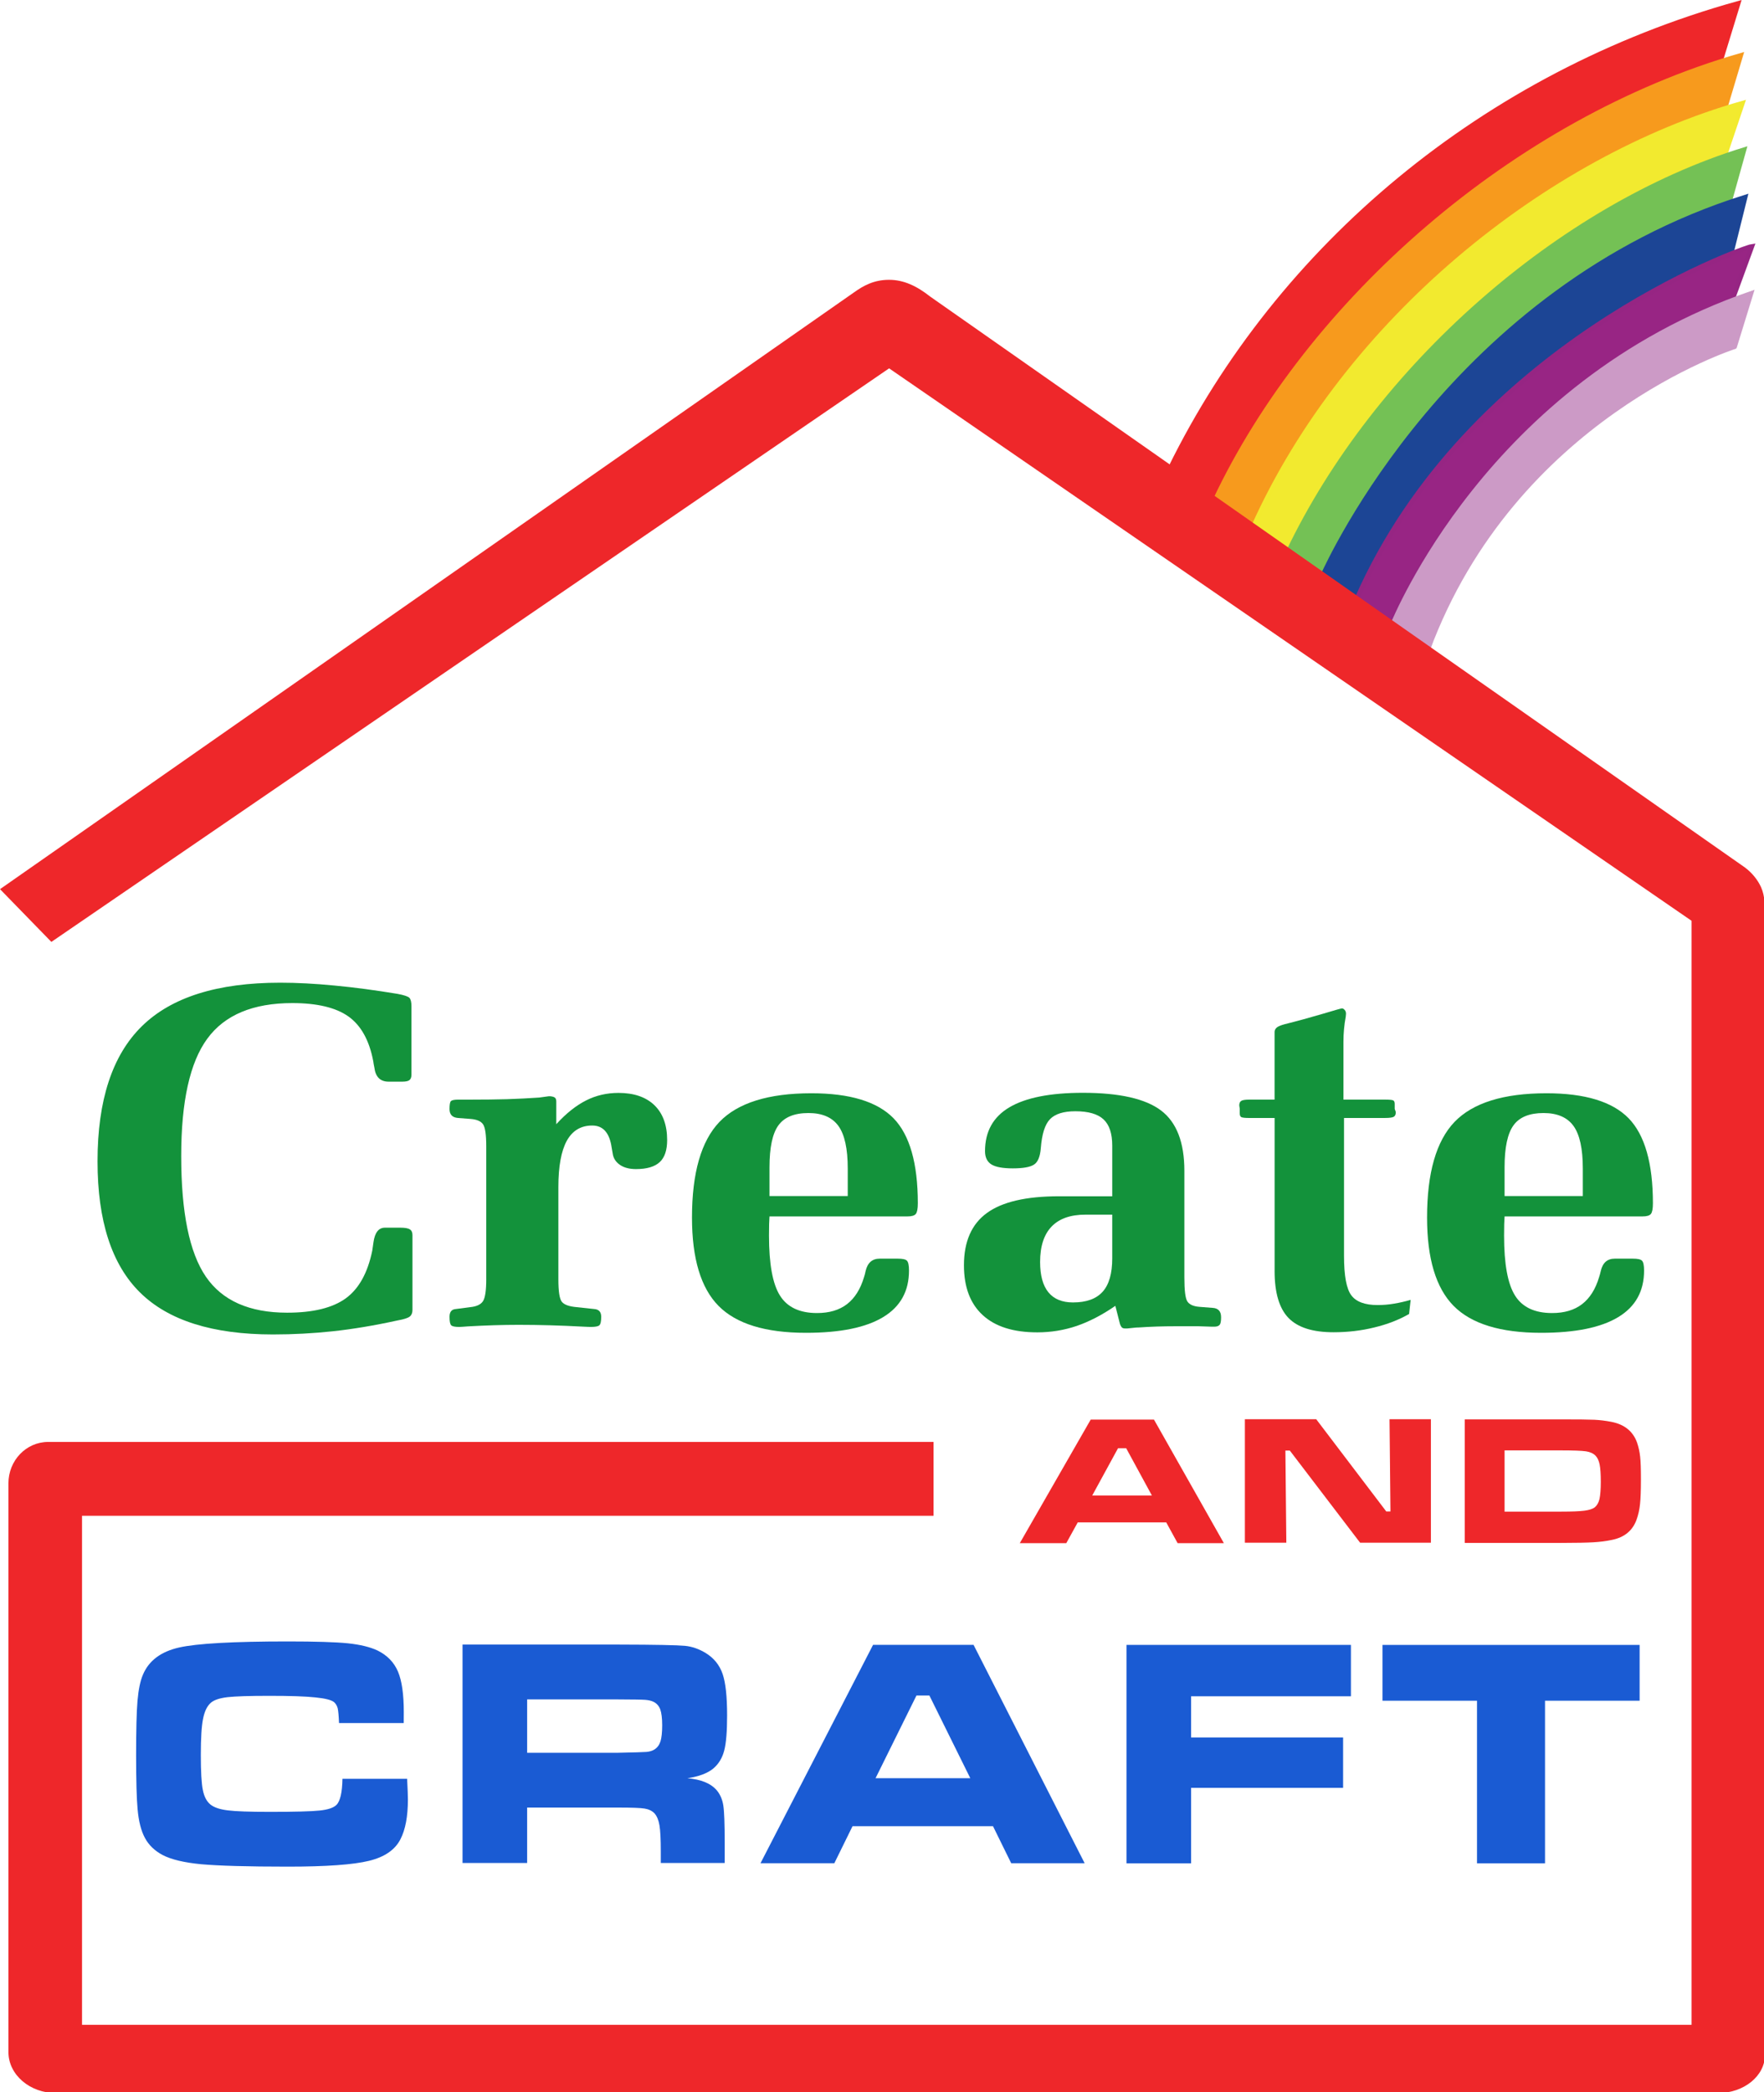<svg width="674.64" height="799.85" version="1.1" viewBox="0 0 632.46 749.86" xmlns="http://www.w3.org/2000/svg">
 <path d="m623.15 1.258c-90.979 25.378-164.45 87.172-203.45 166.45l15.594 10.98c30.937-66.658 104.88-132.9 181.57-156.91z" fill="#ee272a" stroke="#ee272a" stroke-miterlimit="10" stroke-width="1.73" style="paint-order:normal"/>
 <g transform="translate(-.22 -.34)" stroke-width="22.223">
  <path d="m122.99 637.95h23.196c0.2 3.833 0.278 6.306 0.278 7.417 0 6.028-0.889 10.75-2.639 14.167-1.918 3.833-5.695 6.445-11.306 7.806-5.639 1.389-15.334 2.082-29.138 2.082-14.5 0-24.834-0.307-31.001-0.86-6.139-0.584-10.806-1.696-13.917-3.333-2.778-1.5-4.889-3.5-6.25-6.028-1.389-2.528-2.278-5.972-2.667-10.389-0.333-3.556-0.529-9.972-0.529-19.278 0-9.056 0.156-15.611 0.5-19.612 0.362-4.028 1-7.139 1.973-9.361 2.111-4.972 6.417-8.195 12.861-9.667 6.472-1.473 19.528-2.193 39.168-2.193 9.806 0 16.945 0.222 21.417 0.667 4.445 0.473 8 1.333 10.639 2.583 3.445 1.693 5.889 4.194 7.306 7.5 1.418 3.306 2.111 8.167 2.111 14.611 0 0.333 0 1.64-0.022 3.889h-23.196c-0.111-2.611-0.278-4.361-0.473-5.25-0.222-0.889-0.64-1.611-1.249-2.193-0.918-0.804-3.167-1.389-6.778-1.751-3.611-0.389-9.056-0.556-16.389-0.556-7.278 0-12.278 0.156-15.084 0.473-2.778 0.333-4.75 0.971-5.917 1.944-1.362 1.138-2.333 3.083-2.861 5.806-0.556 2.695-0.804 7.028-0.804 12.973 0 5.917 0.222 10.111 0.722 12.556 0.471 2.417 1.416 4.167 2.778 5.25 1.304 1.027 3.389 1.722 6.222 2.056 2.861 0.362 7.889 0.529 15.111 0.529 8.889 0 14.806-0.156 17.778-0.473 2.945-0.304 4.945-0.971 6-2 1.362-1.333 2.082-4.472 2.167-9.361" fill="#1a5bd3"/>
  <path d="m189.22 628.61h32.641c5.695-0.111 9.111-0.222 10.195-0.307 1.111-0.111 2.056-0.389 2.833-0.889 1-0.64 1.722-1.611 2.138-2.889 0.389-1.251 0.611-3.195 0.611-5.778 0-2.528-0.249-4.445-0.693-5.695-0.473-1.249-1.304-2.167-2.445-2.722-0.833-0.389-1.807-0.611-2.945-0.693-1.138-0.089-4.389-0.133-9.75-0.156h-32.583v19.139zm-23.167 39.501v-78.28h56.028c13.195 0.022 21.084 0.2 23.694 0.444 2.611 0.249 5.111 1.138 7.556 2.639 2.889 1.807 4.889 4.278 5.972 7.445 1.082 3.139 1.611 8.111 1.611 14.861 0 5.695-0.333 9.889-1.027 12.556-0.693 2.695-2 4.833-3.889 6.445-2.056 1.722-5.167 2.889-9.306 3.528 4.889 0.389 8.389 1.833 10.528 4.333 1.222 1.473 2 3.278 2.333 5.417 0.333 2.111 0.5 6.583 0.5 13.334v7.278h-22.916v-4.167c0-4.361-0.156-7.472-0.473-9.306-0.307-1.86-0.889-3.278-1.751-4.278-0.86-0.916-2.056-1.5-3.556-1.749-1.5-0.251-4.639-0.362-9.445-0.362h-32.694v19.862h-23.167" fill="#1a5bd3"/>
  <path d="m348.11 637.73-14.667-29.641h-4.639l-14.667 29.641h33.974zm14.667 30.472-6.528-13.278h-50.361l-6.528 13.278h-26.472l40.361-78.28h36.028l39.834 78.28z" fill="#1a5bd3"/>
  <path d="m404.11 589.95h80.473v18.417h-57.308v14.75h54.501v18.056h-54.501v27.056h-23.167v-78.28z" fill="#1a5bd3"/>
  <path d="m495.89 589.95h92.198v20h-33.916v58.279h-24.389v-58.279h-33.89v-20z" fill="#1a5bd3"/>
  <path d="m413.22 536.39-9.222-16.945h-2.917l-9.25 16.945zm9.222 17.084-4.083-7.445h-31.723l-4.111 7.445h-16.667l25.418-44.279h22.694l25.056 44.279z" fill="#ee272a"/>
  <path d="m446.56 509.06h25.583l25.112 33.056h1.5l-0.333-33.056h14.834v44.25h-25.389l-25.196-33.027h-1.582l0.333 33.027h-14.861v-44.25z" fill="#ee272a"/>
  <path d="m539.67 542.17h20.334c3.75 0 6.5-0.111 8.25-0.333 1.778-0.222 3.028-0.64 3.75-1.196 0.778-0.64 1.36-1.611 1.696-2.972 0.304-1.389 0.471-3.445 0.471-6.195 0-2.722-0.133-4.806-0.416-6.195-0.278-1.389-0.778-2.445-1.473-3.167-0.804-0.804-1.944-1.333-3.445-1.556-1.529-0.222-4.5-0.333-8.972-0.333h-20.195v21.945zm-14.278 11.222v-44.279h34.472c6.139 0 10.139 0.044 12.028 0.133 1.889 0.089 3.889 0.333 5.945 0.722 4.778 0.889 7.917 3.417 9.361 7.528 0.529 1.556 0.889 3.222 1.085 5 0.2 1.778 0.278 4.472 0.278 8.084 0 3.972-0.111 6.945-0.333 9-0.222 2.029-0.64 3.861-1.251 5.528-1.416 3.889-4.361 6.306-8.806 7.195-2.082 0.444-4.306 0.722-6.667 0.86-2.361 0.133-6.222 0.222-11.611 0.222h-34.501" fill="#ee272a"/>
 </g>
 <path d="m618.34 39.15c-73.668 23.863-139.78 84.502-168.76 149.75l-13.917-9.528c33.723-71.473 107.45-136.14 188.42-159.47l-5.75 19.25z" fill="#f79a1d" stroke-width="22.223"/>
 <path d="m618.34 39.15c-73.668 23.863-139.78 84.502-168.76 149.75l-13.917-9.528c33.723-71.473 107.45-136.14 188.42-159.47l-5.75 19.25z" fill="none" stroke="#f79a1d" stroke-miterlimit="10" stroke-width="1.722"/>
 <path d="m618.34 55.817c-59.806 19.195-130.53 82.642-155.7 141.73l-13.056-9.056c33.167-73.42 104.89-131.53 175.09-151.45l-6.333 18.778z" fill="#f2ea2f" stroke-width="22.223"/>
 <path d="m618.34 55.817c-59.806 19.195-130.53 82.642-155.7 141.73l-13.056-9.056c33.167-73.42 104.89-131.53 175.09-151.45l-6.333 18.778z" fill="none" stroke="#f2ea2e" stroke-miterlimit="10" stroke-width="1.722"/>
 <path d="m619.9 72.484c-53.223 18.445-115.39 67.695-145.53 133.59l-12.389-8.334c31.556-65.917 97.225-123.61 163.28-144.03l-5.278 18.862" fill="#74c155" stroke-width="22.223"/>
 <path d="m619.9 72.484c-53.223 18.445-115.39 67.695-145.53 133.59l-12.389-8.334c31.556-65.917 97.225-123.61 163.28-144.03l-5.278 18.862" fill="none" stroke="#74c155" stroke-miterlimit="10" stroke-width="1.722"/>
 <path d="m620.78 90.706c-18.778 8.611-94.976 37.945-133.73 124.39l-12.695-8.917c2.361-5 46.583-102.53 151.31-135.47l-4.889 19.667" fill="#1c4595" stroke-width="22.223"/>
 <path d="m620.78 90.706c-18.778 8.611-94.976 37.945-133.73 124.39l-12.695-8.917c2.361-5 46.583-102.53 151.31-135.47l-4.889 19.667" fill="none" stroke="#1c4595" stroke-miterlimit="10" stroke-width="1.722"/>
 <path d="m621.01 107.37c-77.753 30.027-114.58 97.891-122.17 116.06l-12.361-8.667c40.056-91.14 138.67-126.03 141.61-126.42l-7 19.112" fill="#982584" stroke-width="22.223"/>
 <path d="m621.01 107.37c-77.753 30.027-114.58 97.891-122.17 116.06l-12.361-8.667c40.056-91.14 138.67-126.03 141.61-126.42l-7 19.112" fill="none" stroke="#962583" stroke-miterlimit="10" stroke-width="1.722"/>
 <path d="m621.9 124.26s-79.224 25.138-110.14 108.86l-12.417-9.25c0.693-1.167 34.361-86.198 128.42-118.64l-5.861 19.028z" fill="#cc9ac6" stroke-width="22.223"/>
 <path d="m621.9 124.26s-79.224 25.138-110.14 108.86l-12.417-9.25c0.693-1.167 34.361-86.198 128.42-118.64l-5.861 19.028z" fill="none" stroke="#cc9ac6" stroke-miterlimit="10" stroke-width="1.722"/>
 <g transform="translate(-.22 -.34)" fill="#13923b" stroke-width="22.223">
  <path d="m148.1 443.05v26.863c0 1.027-0.333 1.833-0.971 2.333-0.667 0.527-2.111 1-4.333 1.389-8.5 1.86-16.25 3.139-23.249 3.889-7 0.749-14.167 1.14-21.473 1.14-21.584 0-37.472-5-47.641-15.028-10.167-10-15.25-25.694-15.25-47.028 0-21.917 5.306-38.056 15.917-48.446 10.584-10.389 27.112-15.584 49.557-15.584 5.972 0 12.473 0.333 19.584 1.029 7.111 0.667 14.584 1.667 22.472 2.972 2.417 0.444 3.861 0.944 4.306 1.444 0.473 0.529 0.722 1.5 0.722 3v24.529c0 0.916-0.251 1.556-0.722 1.944-0.444 0.362-1.304 0.556-2.556 0.556h-4.917c-3 0-4.695-1.693-5.111-5.083-0.2-0.971-0.333-1.693-0.389-2.222-1.416-7.5-4.389-12.834-8.889-16.056-4.5-3.195-11.222-4.806-20.139-4.806-14.084 0-24.249 4.25-30.472 12.75-6.25 8.5-9.361 22.529-9.361 42.085 0 20.223 2.945 34.612 8.834 43.223 5.889 8.611 15.611 12.917 29.138 12.917 9.306 0 16.306-1.722 21.028-5.139 4.722-3.445 7.861-9.139 9.5-17.084 0.111-0.749 0.278-1.778 0.444-3.083 0.5-3.445 1.862-5.167 4.111-5.167h5.472c1.696 0 2.833 0.2 3.445 0.611 0.64 0.389 0.944 1.082 0.944 2.056"/>
  <path d="m174.55 458.83v-47.641c0-4.056-0.362-6.639-1.111-7.806-0.749-1.138-2.278-1.807-4.583-1.973l-4.389-0.333c-2.056-0.156-3.083-1.222-3.083-3.195 0-1.556 0.156-2.5 0.5-2.861 0.36-0.333 1.222-0.529 2.583-0.529h4.75c4.528 0 8.806-0.044 12.806-0.156 4.028-0.133 7.861-0.333 11.528-0.584l3.417-0.471h0.556c0.804 0.089 1.36 0.249 1.667 0.527 0.307 0.251 0.473 0.722 0.473 1.389v8.111c3.528-3.889 7.111-6.722 10.695-8.528 3.556-1.807 7.445-2.695 11.611-2.695 5.528 0 9.834 1.473 12.889 4.417 3.028 2.945 4.556 7.111 4.556 12.5 0 3.611-0.889 6.25-2.667 7.889-1.807 1.667-4.639 2.5-8.5 2.5-2.361 0-4.278-0.5-5.75-1.5-1.471-1.027-2.333-2.333-2.583-3.945-0.111-0.556-0.251-1.304-0.389-2.222-0.749-5.306-3.056-7.945-6.972-7.945-4.083 0-7.111 1.833-9.139 5.5-2 3.695-3 9.195-3 16.556v33.001c0 4.472 0.418 7.195 1.304 8.195 0.86 1 2.583 1.611 5.139 1.833l4.889 0.529c0.362 0.044 0.86 0.111 1.5 0.156 1.667 0.111 2.528 1.029 2.528 2.778 0 1.64-0.222 2.639-0.667 3.056-0.418 0.389-1.418 0.584-2.972 0.584-0.444 0-1.444-0.022-3.083-0.111-7.806-0.418-15.445-0.64-22.889-0.64-5.722 0-11.778 0.2-18.167 0.556-1.667 0.133-2.722 0.2-3.167 0.2-1.5 0-2.445-0.2-2.833-0.584-0.418-0.418-0.611-1.418-0.611-3.056 0-1.749 0.749-2.667 2.25-2.778 0.418-0.044 0.833-0.111 1.196-0.156l4.028-0.529c2.25-0.222 3.75-0.944 4.528-2.138 0.778-1.193 1.167-3.833 1.167-7.889"/>
  <path d="m276.11 429.05h28.056v-9.861c0-7.083-1.111-12.167-3.333-15.25-2.222-3.083-5.806-4.639-10.75-4.639-5.056 0-8.639 1.471-10.778 4.417-2.138 2.945-3.195 7.972-3.195 15.056zm0 7.306c-0.044 0.862-0.111 1.778-0.133 2.75-0.022 0.971-0.044 2.361-0.044 4.111 0 10.195 1.304 17.362 3.945 21.528 2.611 4.167 7.056 6.25 13.278 6.25 4.389 0 7.972-1.056 10.75-3.195 2.778-2.138 4.833-5.389 6.111-9.722 0.2-0.584 0.389-1.278 0.556-2.138 0.693-2.972 2.389-4.445 5.056-4.445h6.472c1.693 0 2.778 0.222 3.278 0.722s0.749 1.667 0.749 3.556c0 7.389-3.083 12.945-9.25 16.667-6.167 3.75-15.389 5.639-27.667 5.639-14.556 0-25.001-3.222-31.361-9.639-6.361-6.445-9.528-17-9.528-31.667 0-16 3.278-27.418 9.834-34.279 6.583-6.833 17.556-10.278 32.974-10.278 13.806 0 23.612 3 29.445 8.945 5.806 5.972 8.722 16.139 8.722 30.501 0 1.944-0.249 3.222-0.722 3.806-0.5 0.611-1.5 0.889-3 0.889h-49.446"/>
  <path d="m399 435.72h-9.584c-5.361 0-9.417 1.418-12.167 4.278-2.722 2.833-4.111 7.056-4.111 12.695 0 4.833 1 8.445 2.972 10.861 1.973 2.417 4.917 3.639 8.806 3.639 4.806 0 8.361-1.278 10.667-3.861 2.278-2.556 3.417-6.528 3.417-11.917zm1.111 32.694c-4.695 3.25-9.334 5.639-13.834 7.195-4.528 1.529-9.25 2.306-14.139 2.306-8.556 0-15.084-2.056-19.556-6.167-4.5-4.111-6.75-10.056-6.75-17.889 0-8.5 2.75-14.75 8.222-18.723 5.472-4 14.084-6 25.863-6h19.084v-18.167c0-4.306-1.029-7.445-3.111-9.389s-5.445-2.917-10.111-2.917c-4.222 0-7.25 0.944-9.084 2.833-1.833 1.889-2.917 5.361-3.306 10.417-0.251 3.028-1.056 5-2.472 5.889-1.389 0.889-3.917 1.333-7.556 1.333-3.611 0-6.167-0.473-7.695-1.418-1.5-0.944-2.278-2.528-2.278-4.75 0-7.028 2.917-12.278 8.75-15.723 5.833-3.445 14.611-5.195 26.334-5.195 13.139 0 22.501 2.138 28.056 6.361 5.556 4.222 8.334 11.417 8.334 21.584v38.223c0 4.583 0.333 7.445 1.056 8.584 0.722 1.138 2.167 1.807 4.417 1.973l4.639 0.362c2.029 0.111 3.056 1.222 3.056 3.361 0 1.389-0.156 2.306-0.529 2.722-0.333 0.444-1 0.667-1.973 0.667h-0.749l-4.75-0.156h-8.611c-4.333 0-8.556 0.133-12.667 0.418-0.667 0.022-1.082 0.044-1.193 0.044l-3.25 0.333h-0.556c-0.556 0-0.971-0.089-1.222-0.307-0.251-0.2-0.5-0.611-0.749-1.278l-1.667-6.528"/>
  <path d="m457.22 455.94v-54.864h-9.056c-1.556 0-2.5-0.111-2.889-0.307-0.362-0.2-0.556-0.64-0.556-1.333v-1.556c0-0.2-0.022-0.418-0.089-0.667-0.044-0.249-0.089-0.473-0.089-0.64 0-0.749 0.222-1.304 0.693-1.611 0.444-0.307 1.418-0.473 2.917-0.473h9.056v-24.223c0-0.64 0.278-1.167 0.778-1.611 0.529-0.418 1.444-0.804 2.75-1.167 4.583-1.138 9.111-2.389 13.556-3.695 4.445-1.333 6.806-2 7.056-2 0.362 0 0.693 0.2 1.027 0.584 0.307 0.362 0.444 0.804 0.444 1.333 0 0.156-0.022 0.5-0.089 1.027-0.556 3-0.833 6-0.833 9.056v20.695h14.945c1.473 0 2.445 0.089 2.833 0.251 0.418 0.156 0.611 0.611 0.611 1.304v1.64c0 0.2 0.044 0.418 0.2 0.693 0.111 0.307 0.178 0.529 0.178 0.693 0 0.693-0.2 1.193-0.64 1.529-0.444 0.304-1.5 0.473-3.167 0.473h-14.75v49.39c0 7.111 0.86 11.834 2.611 14.167 1.722 2.333 4.889 3.5 9.417 3.5 1.944 0 3.917-0.156 5.917-0.5 2.029-0.333 4.028-0.804 5.945-1.36l-0.556 5.056c-3.611 2.082-7.75 3.695-12.473 4.833-4.722 1.167-9.611 1.722-14.611 1.722-7.445 0-12.834-1.693-16.167-5.139-3.306-3.417-4.972-9.028-4.972-16.806"/>
  <path d="m539.67 429.05h28.056v-9.861c0-7.083-1.111-12.167-3.333-15.25-2.222-3.083-5.806-4.639-10.75-4.639-5.056 0-8.667 1.471-10.778 4.417-2.138 2.945-3.195 7.972-3.195 15.056zm0 7.306c-0.044 0.862-0.111 1.778-0.133 2.75-0.022 0.971-0.044 2.361-0.044 4.111 0 10.195 1.307 17.362 3.945 21.528 2.611 4.167 7.056 6.25 13.278 6.25 4.389 0 7.972-1.056 10.75-3.195 2.778-2.138 4.833-5.389 6.111-9.722 0.2-0.584 0.389-1.278 0.584-2.138 0.667-2.972 2.361-4.445 5.028-4.445h6.472c1.693 0 2.778 0.222 3.278 0.722s0.749 1.667 0.749 3.556c0 7.389-3.083 12.945-9.25 16.667-6.167 3.75-15.389 5.639-27.667 5.639-14.556 0-25.001-3.222-31.361-9.639-6.361-6.445-9.528-17-9.528-31.667 0-16 3.278-27.418 9.834-34.279 6.583-6.833 17.556-10.278 32.974-10.278 13.806 0 23.612 3 29.445 8.945 5.806 5.972 8.722 16.139 8.722 30.501 0 1.944-0.249 3.222-0.722 3.806-0.5 0.611-1.5 0.889-3 0.889h-49.446"/>
 </g>
 <g transform="translate(-.011 -.148)" fill="#ee272a">
  <path transform="matrix(.938 0 0 .938 -.216 -.192)" d="m326.55 112.18-326.31 227.96 19.629 20.162 320.22-219.18 306.74 211.11-2e-3 421.89-615.24-0.01v-194.51h325.48v-28.227l-338.44 4e-3c-4.186 0-7.986 1.77-10.73 4.631-2.745 2.861-4.443 6.823-4.443 11.189v217.31c0 4.334 2.038 8.256 5.334 11.098 3.296 2.842 7.857 4.6 12.887 4.6l635.22-2e-3c4.968 0 9.465-1.636 12.721-4.279s5.269-6.297 5.269-10.328l-2e-3 -432.99c0-6.232 0.064-9.695-1.5-13.238-1.284-2.808-3.402-5.425-6.01-7.4l4e-3 -4e-3 -311.61-218.29c-5.067-4.002-10.073-6.389-15.694-6.389-5.755 0-9.785 2.203-13.524 4.897zm340.83 219.79-2e-3 2e-3 8e-3 4e-3z" fill="#ee272a"/>
 </g>
</svg>
